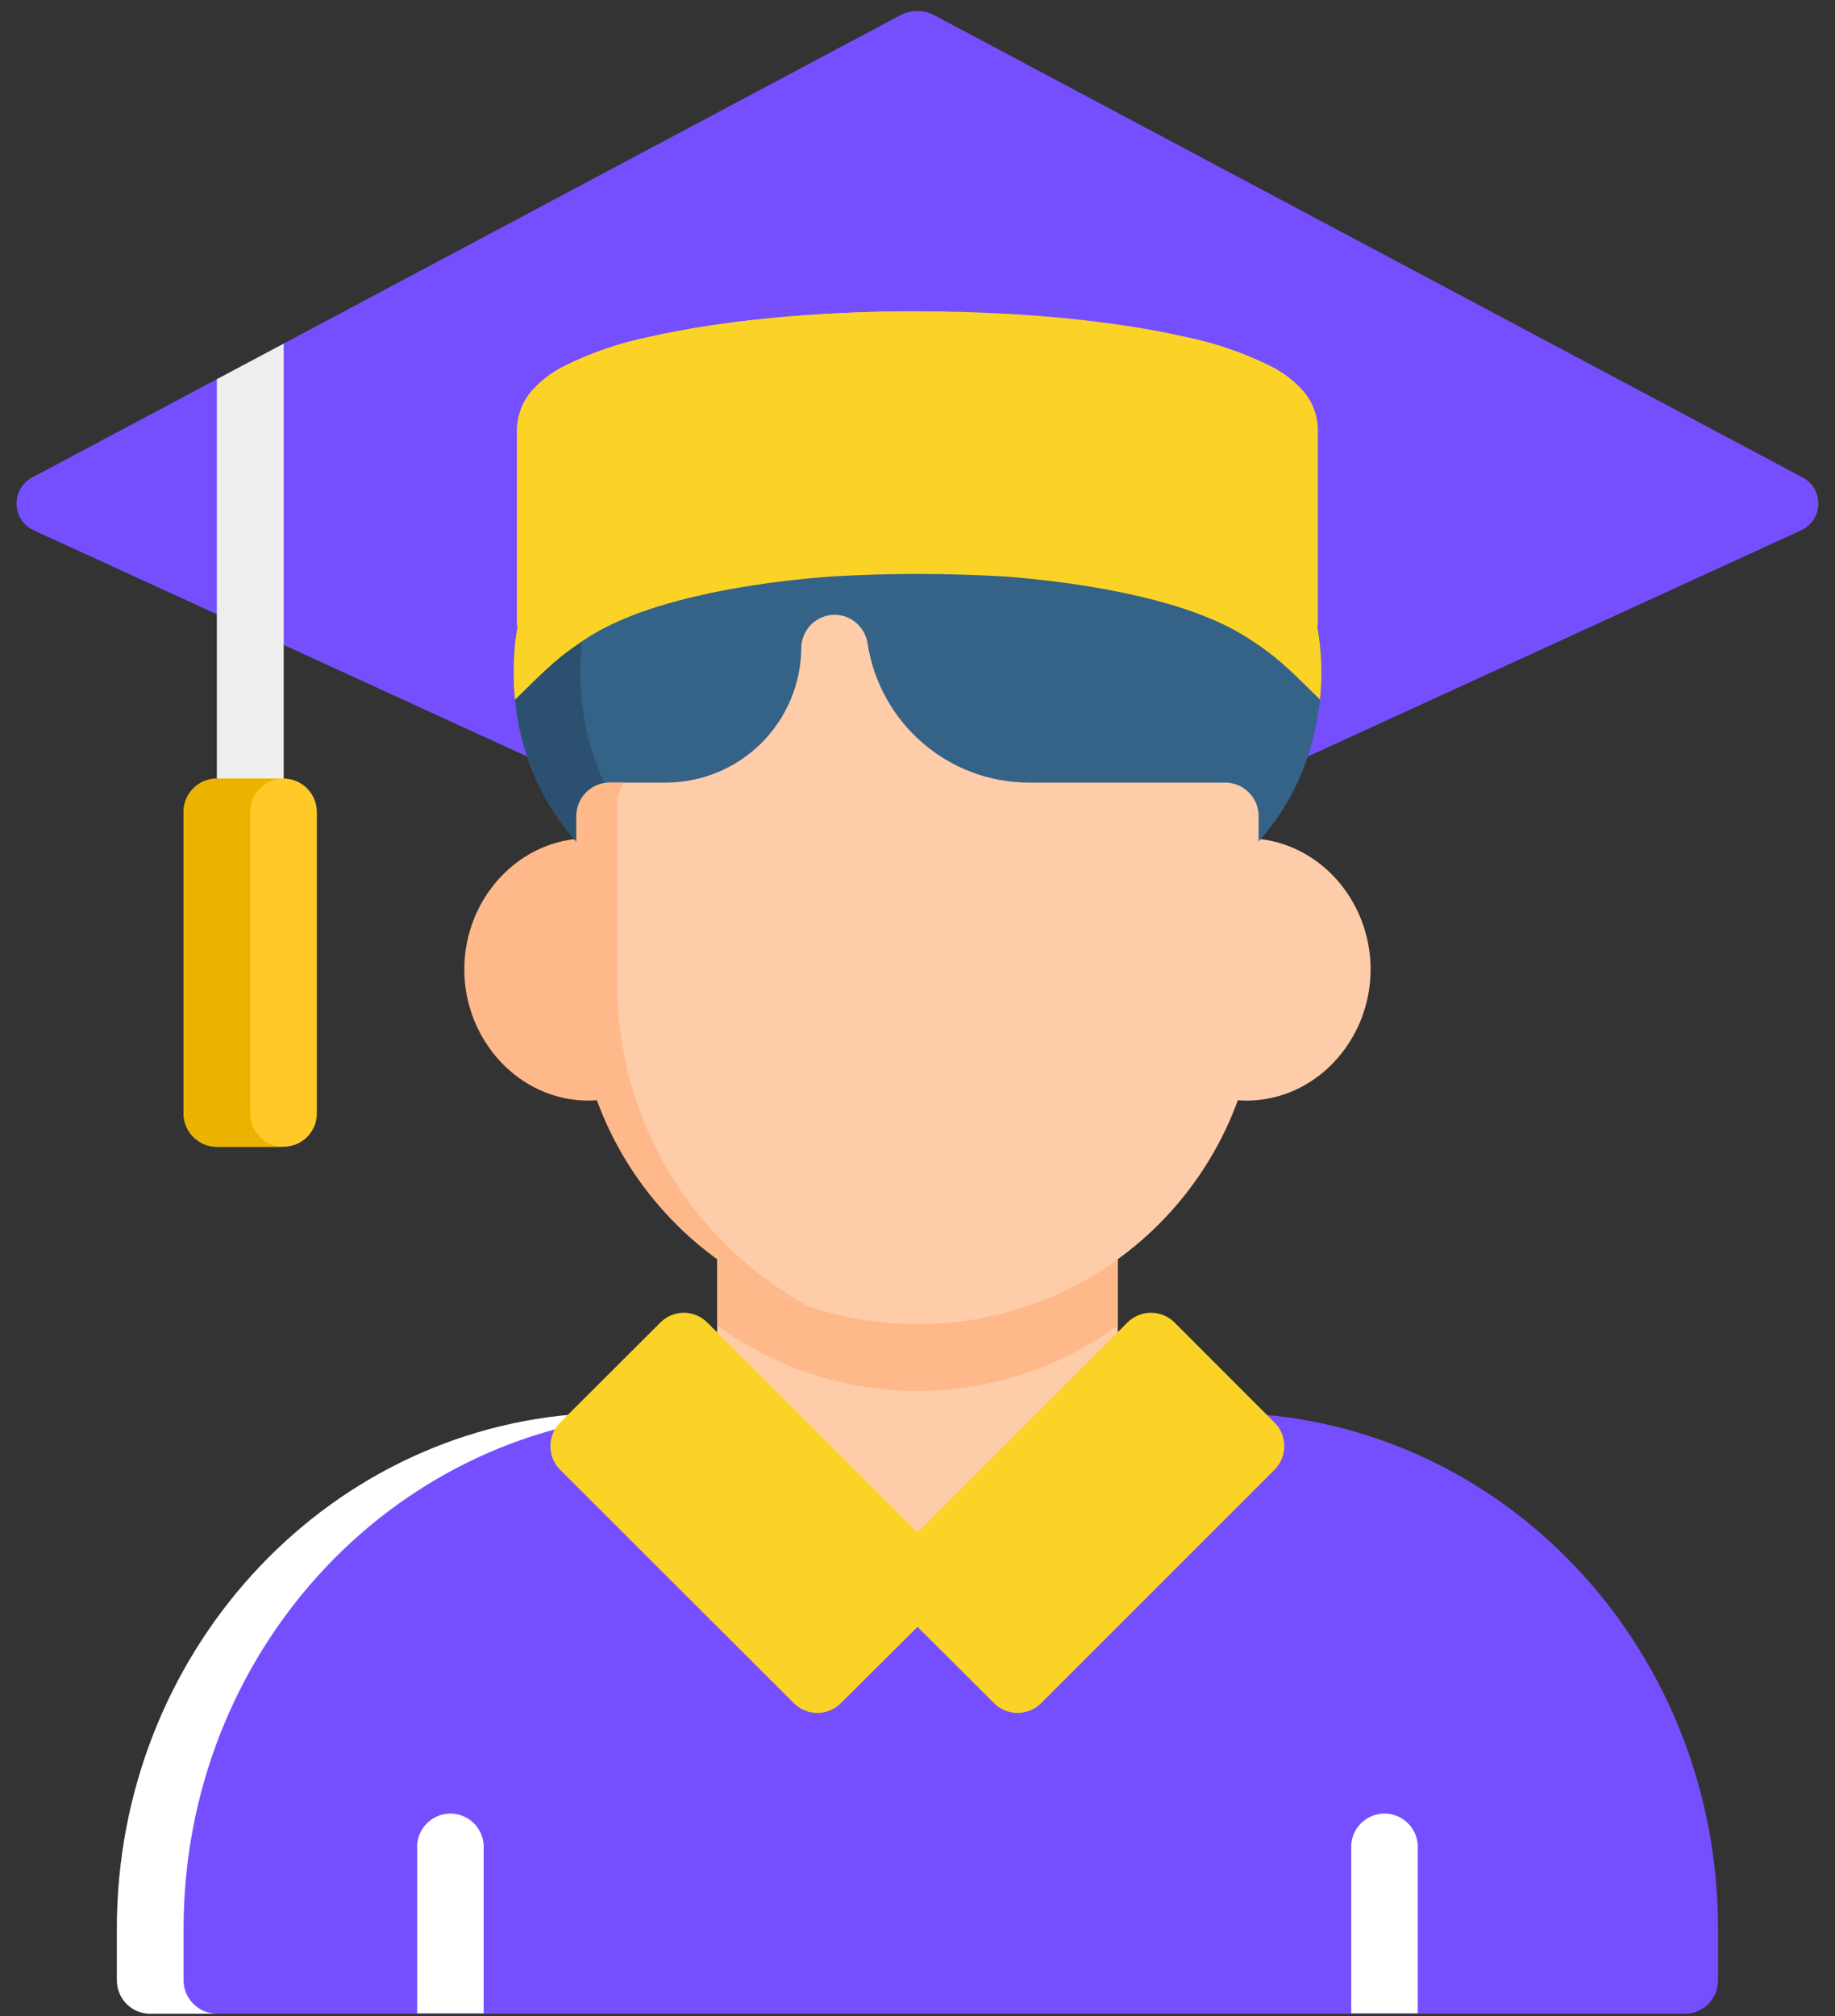<svg width="51" height="56" viewBox="0 0 51 56" fill="none" xmlns="http://www.w3.org/2000/svg">
<rect x="0" y="0" width="51" height="56" fill="#333333" stroke="none"/>
<path d="M3.248 53.575V55.005C3.248 55.517 3.658 55.934 4.17 55.934H46.829C47.34 55.934 47.754 55.513 47.75 55.005V53.575C47.75 45.964 42.045 39.719 34.767 39.267H16.232C8.957 39.719 3.248 45.96 3.248 53.575Z" fill="#754FFE"/>
<path d="M20.867 33.218C20.745 33.217 20.624 33.24 20.511 33.286C20.398 33.332 20.296 33.4 20.209 33.485C20.122 33.571 20.052 33.673 20.005 33.785C19.957 33.897 19.933 34.018 19.932 34.14V42.904C19.935 43.416 20.352 43.83 20.867 43.83H30.133C30.255 43.83 30.376 43.806 30.489 43.76C30.601 43.714 30.704 43.646 30.791 43.56C30.877 43.474 30.946 43.372 30.993 43.26C31.04 43.147 31.065 43.026 31.065 42.904V34.143C31.065 34.022 31.04 33.901 30.993 33.788C30.946 33.676 30.877 33.574 30.791 33.488C30.704 33.402 30.601 33.334 30.489 33.288C30.376 33.241 30.255 33.218 30.133 33.218H20.867Z" fill="#FFCCAA"/>
<path d="M20.868 33.218C20.622 33.217 20.386 33.314 20.211 33.486C20.037 33.659 19.937 33.894 19.936 34.14V36.821C21.552 38 23.5 38.635 25.5 38.635C27.501 38.635 29.45 38 31.066 36.821V34.14C31.064 33.894 30.965 33.659 30.79 33.486C30.615 33.314 30.379 33.217 30.133 33.218H20.868Z" fill="#FFB889"/>
<path d="M16.232 39.267C8.957 39.719 3.248 45.964 3.248 53.575V55.005C3.248 55.517 3.658 55.934 4.17 55.934H6.027C5.781 55.933 5.546 55.834 5.373 55.66C5.199 55.486 5.102 55.251 5.102 55.005V53.575C5.102 45.964 10.814 39.719 18.089 39.267H16.232Z" fill="white"/>
<path d="M18.352 36.737L15.566 39.516C15.393 39.69 15.297 39.925 15.297 40.169C15.297 40.414 15.393 40.649 15.566 40.823L22.063 47.309C22.424 47.67 23.009 47.67 23.37 47.309L25.501 45.189L27.628 47.309C27.989 47.67 28.574 47.67 28.935 47.309L35.425 40.823C35.597 40.649 35.694 40.414 35.694 40.169C35.694 39.925 35.597 39.69 35.425 39.516L32.646 36.737C32.56 36.65 32.458 36.582 32.345 36.535C32.232 36.488 32.111 36.464 31.989 36.464C31.867 36.464 31.746 36.488 31.633 36.535C31.521 36.582 31.418 36.65 31.332 36.737L25.501 42.568L19.659 36.737C19.572 36.65 19.469 36.581 19.355 36.534C19.241 36.487 19.12 36.463 18.997 36.463C18.754 36.467 18.523 36.565 18.352 36.737Z" fill="#FBD326"/>
<path d="M25.034 0.417L0.924 13.247C0.781 13.316 0.66 13.425 0.578 13.561C0.495 13.697 0.454 13.854 0.459 14.013C0.465 14.172 0.516 14.326 0.607 14.456C0.698 14.586 0.825 14.687 0.973 14.747L14.969 21.16L15.386 20.396H35.607L36.02 21.163L50.024 14.747C50.171 14.687 50.298 14.586 50.39 14.456C50.481 14.326 50.532 14.172 50.537 14.013C50.542 13.854 50.501 13.697 50.419 13.561C50.336 13.425 50.216 13.316 50.073 13.247L25.963 0.421C25.819 0.345 25.659 0.306 25.497 0.306C25.334 0.306 25.174 0.345 25.03 0.421L25.034 0.417Z" fill="#754FFE"/>
<path d="M16.363 23.283C14.425 23.283 12.904 24.958 12.904 26.928C12.904 28.89 14.425 30.572 16.36 30.572C16.628 30.569 16.896 30.531 17.155 30.46V23.385C16.895 23.319 16.631 23.285 16.363 23.283Z" fill="#FFB889"/>
<path d="M38.093 26.928C38.093 28.89 36.572 30.572 34.637 30.572C34.368 30.569 34.101 30.531 33.842 30.46V23.385C34.102 23.319 34.369 23.285 34.637 23.283C36.572 23.283 38.093 24.958 38.093 26.928Z" fill="#FFCCAA"/>
<path d="M25.502 14.085C22.618 14.085 20.018 14.344 18.07 14.803C17.095 15.034 16.282 15.304 15.637 15.672C15 16.036 14.397 16.597 14.386 17.431C14.33 17.704 13.693 21.072 16.289 23.662L16.563 23.935H34.438L34.708 23.662C37.302 21.069 36.671 17.704 36.618 17.431C36.604 16.597 36.002 16.036 35.364 15.672C34.599 15.269 33.782 14.976 32.935 14.803C30.987 14.344 28.383 14.085 25.502 14.085Z" fill="#356287"/>
<path d="M18.069 14.803C17.094 15.034 16.281 15.304 15.636 15.672C15.002 16.036 14.396 16.597 14.382 17.431C14.329 17.704 13.692 21.072 16.288 23.662L16.562 23.935H18.419L18.142 23.662C15.549 21.072 16.183 17.704 16.236 17.431C16.25 16.597 16.856 16.036 17.494 15.672C18.135 15.304 18.948 15.034 19.922 14.803C21.657 14.393 23.921 14.155 26.427 14.102C26.118 14.098 25.817 14.085 25.501 14.085C22.617 14.085 20.017 14.344 18.069 14.803Z" fill="#2C5170"/>
<path d="M23.206 17.077C22.96 17.075 22.723 17.171 22.548 17.343C22.373 17.515 22.273 17.75 22.27 17.995C22.263 18.991 21.863 19.943 21.157 20.645C20.45 21.346 19.495 21.739 18.499 21.738H16.943C16.699 21.74 16.465 21.838 16.292 22.011C16.12 22.184 16.022 22.419 16.021 22.663V27.317C16.021 32.545 20.262 36.779 25.501 36.779C26.745 36.78 27.977 36.537 29.126 36.062C30.276 35.587 31.32 34.89 32.201 34.012C33.081 33.133 33.779 32.09 34.256 30.941C34.733 29.792 34.979 28.561 34.98 27.317V22.663C34.979 22.418 34.882 22.183 34.708 22.01C34.535 21.837 34.3 21.739 34.055 21.738H28.606C26.352 21.738 24.453 20.091 24.11 17.862C24.076 17.646 23.966 17.448 23.801 17.305C23.636 17.161 23.425 17.08 23.206 17.077Z" fill="#FFCCAA"/>
<path d="M7.885 9.546L6.027 10.534V23.479H7.885V9.546Z" fill="#EEEEEE"/>
<path d="M6.03 21.626C5.785 21.626 5.549 21.723 5.375 21.896C5.201 22.07 5.102 22.305 5.102 22.551V30.923C5.102 31.438 5.519 31.855 6.03 31.852H7.884C8.396 31.852 8.809 31.434 8.806 30.923V22.547C8.804 22.303 8.706 22.07 8.534 21.898C8.361 21.725 8.128 21.628 7.884 21.626H6.03Z" fill="#FFCA28"/>
<path d="M25.501 8.646C22.617 8.646 20.016 8.912 18.071 9.353C17.232 9.521 16.419 9.801 15.653 10.184C15.338 10.345 15.053 10.561 14.812 10.822C14.539 11.119 14.382 11.505 14.371 11.908V17.34C14.371 17.368 14.381 17.392 14.385 17.421V17.431C14.357 17.557 14.21 18.363 14.315 19.432C15.016 18.745 15.363 18.377 15.969 17.953C16.48 17.596 17.23 17.112 18.867 16.681C19.988 16.383 21.418 16.141 23.079 16.015C23.857 15.97 24.656 15.942 25.497 15.942C26.338 15.942 27.144 15.97 27.919 16.012C29.583 16.141 31.01 16.383 32.131 16.681C33.764 17.112 34.517 17.596 35.029 17.953C35.635 18.374 35.982 18.745 36.687 19.432C36.756 18.766 36.732 18.094 36.617 17.434L36.613 17.421C36.613 17.392 36.627 17.368 36.627 17.336V11.908C36.616 11.505 36.459 11.119 36.186 10.822C35.945 10.561 35.66 10.345 35.344 10.184C34.579 9.801 33.766 9.521 32.926 9.353C30.982 8.912 28.381 8.649 25.497 8.649L25.501 8.646Z" fill="#FBD326"/>
<path d="M6.03 21.626C5.785 21.626 5.549 21.723 5.375 21.896C5.201 22.07 5.102 22.305 5.102 22.551V30.926C5.102 31.438 5.519 31.855 6.03 31.855H7.884C7.762 31.855 7.641 31.831 7.528 31.784C7.415 31.737 7.312 31.668 7.226 31.582C7.14 31.495 7.072 31.392 7.025 31.279C6.979 31.166 6.955 31.045 6.955 30.923V22.547C6.955 22.039 7.372 21.626 7.884 21.626H6.03Z" fill="#ECB200"/>
<path d="M15.657 10.18C15.341 10.342 15.056 10.558 14.816 10.818C14.54 11.116 14.382 11.503 14.371 11.908V17.336C14.371 17.368 14.381 17.392 14.385 17.42V17.431C14.357 17.557 14.21 18.36 14.315 19.428C15.016 18.742 15.363 18.377 15.969 17.953L16.186 17.806L16.235 17.431V17.42C16.235 17.392 16.225 17.368 16.225 17.336V11.908C16.225 11.477 16.428 11.088 16.666 10.822C16.908 10.56 17.194 10.342 17.511 10.18C18.152 9.837 18.954 9.578 19.929 9.353C21.656 8.961 23.924 8.709 26.426 8.659C26.117 8.653 25.809 8.649 25.501 8.649C22.617 8.649 20.016 8.912 18.071 9.353C17.233 9.521 16.421 9.799 15.657 10.18Z" fill="#FBD326"/>
<path d="M16.943 21.738C16.699 21.74 16.465 21.838 16.292 22.011C16.12 22.184 16.022 22.419 16.021 22.663V27.317C16.021 31.473 18.709 34.991 22.442 36.264C20.841 35.388 19.506 34.098 18.576 32.529C17.645 30.959 17.154 29.169 17.153 27.345V22.337C17.153 22.12 17.227 21.91 17.357 21.741L16.943 21.738Z" fill="#FFB889"/>
<path d="M12.559 50.375C12.427 50.37 12.296 50.393 12.174 50.442C12.052 50.491 11.942 50.565 11.851 50.66C11.76 50.754 11.69 50.867 11.646 50.991C11.602 51.115 11.584 51.247 11.595 51.378V55.923H13.442V51.378C13.452 51.253 13.437 51.129 13.397 51.01C13.358 50.892 13.295 50.783 13.213 50.689C13.13 50.596 13.03 50.52 12.918 50.466C12.805 50.412 12.683 50.381 12.559 50.375ZM38.523 50.375C38.391 50.37 38.26 50.392 38.137 50.441C38.015 50.489 37.904 50.563 37.813 50.658C37.721 50.753 37.651 50.866 37.607 50.99C37.562 51.114 37.545 51.246 37.555 51.378V55.923H39.402V51.378C39.412 51.254 39.397 51.129 39.358 51.011C39.319 50.893 39.257 50.784 39.174 50.69C39.092 50.597 38.992 50.521 38.88 50.467C38.768 50.413 38.647 50.382 38.523 50.375Z" fill="white"/>
</svg>
